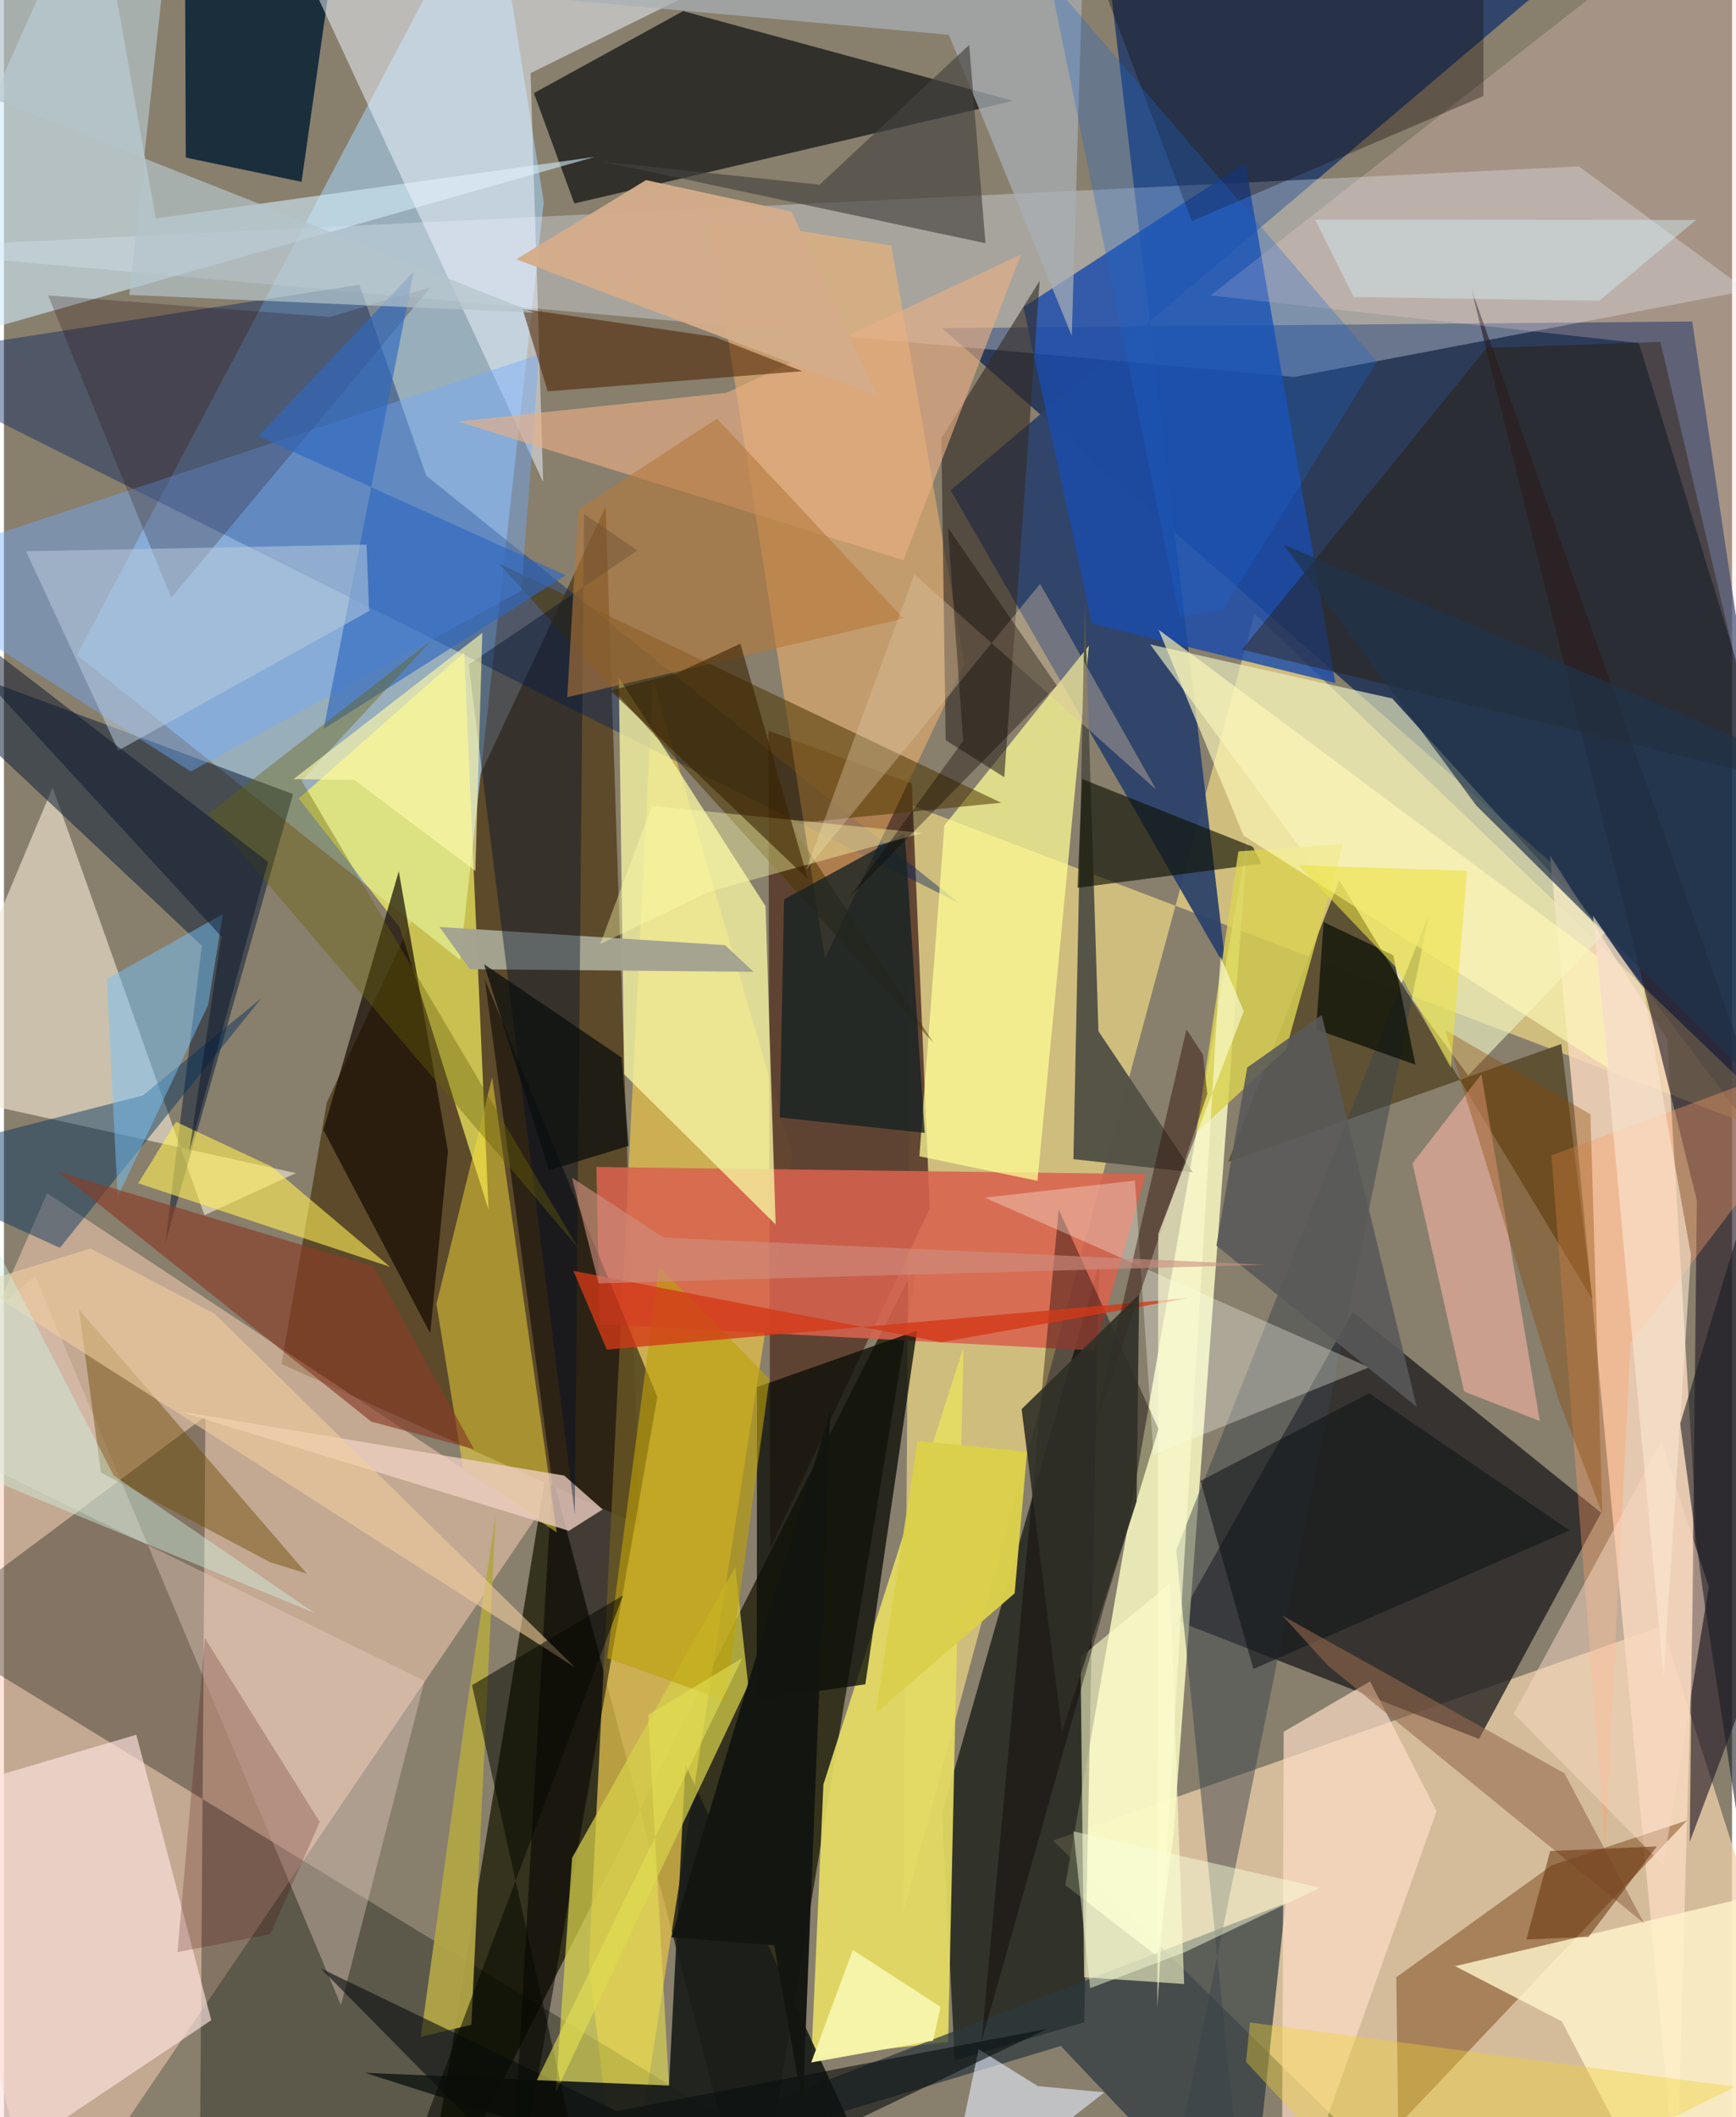 <svg xmlns="http://www.w3.org/2000/svg" width="228" height="278" viewBox="0 0 836 1024"><path fill="#887f6d" d="M0 0h836v1024H0z"/><path fill="#031e4f" fill-opacity=".694" d="M453.81 158.73l362.922-3.246 65.352 440.02-134.535-179.18z"/><path fill="#1f1f07" fill-opacity=".784" d="M200.985 1086l62.266-379.94L362.917 1086l79.2-476.379z"/><path fill="#f1d3ad" fill-opacity=".725" d="M802.207 786.507L507.464 890.213 706.334 1086H898z"/><path fill="#fbe488" fill-opacity=".612" d="M439.064 389.405L874.745 555.51 604.967 296.84 435.2 924.36z"/><path fill="#5b4a2a" fill-opacity=".988" d="M291.065 245.161l16.422 492.551-173.188-78.01 21.913-126.528z"/><path fill="#98aeba" fill-opacity=".992" d="M220.661 464.328L35.278 316.829 235.776-62l25.37 159.785z"/><path fill="#1c1b1d" fill-opacity=".753" d="M567.868 784.104l145.696 56.972 59.114-109.406-120.223-97.083z"/><path fill="#dfbd4b" fill-opacity=".773" d="M381.463 559.634l-67.49-231.2-31.037 621.98L299.394 1086z"/><path fill="#2c426a" fill-opacity=".941" d="M457.995 237.15L810.791-62H528.718l62.457 530.312z"/><path fill="#faceb5" fill-opacity=".514" d="M20.87 577.122l236.558 156.79L18.58 1086-62 766.71z"/><path fill="#f3f4bf" fill-opacity=".882" d="M558.105 946.307l7.652-58.413 35.89-482.069-88.192 505.919z"/><path fill="#010805" fill-opacity=".639" d="M522.585 978.13l7.175-366.718-75.894 265.34 6.13 119.82z"/><path fill="#111213" fill-opacity=".725" d="M275.934 98.423L256.38 45.039l72.189-39.664 159.672 43.42z"/><path fill="#e7f0ff" fill-opacity=".325" d="M624.212 182.324L-62 120.354l823.92-39.87 81.369 60.06z"/><path fill="#f9d9be" fill-opacity=".816" d="M818.323 732.75l-13.69-229.959-56.698-89.076 61.277 647.193z"/><path fill="#5d402f" fill-opacity=".941" d="M439.22 378.93l-69.422-25.518.92 395.339 77.164-164.18z"/><path fill="#00215f" fill-opacity=".412" d="M462.08 436.813L-62 174.033l233.954-36.318 32.386 92.412z"/><path fill="#1a4bab" fill-opacity=".816" d="M644.125 330.369l-117.735-28.79-33.2-153.055 107.338-69.71z"/><path fill="#d8634e" fill-opacity=".875" d="M552.43 567.86l-24.827 85.363-239.419-12.772-1.576-76.025z"/><path fill="#000900" fill-opacity=".322" d="M94.506 1086h354.182L-39.484 787.162 97.452 685.017z"/><path fill="#d1e9f6" fill-opacity=".608" d="M43.691-62L-62 174.614l347.863-98.75-212.452 29.783z"/><path fill="#f4f3a1" fill-opacity=".788" d="M300.04 519.587l-2.593-191.856 70.985 110.559 4.88 153.943z"/><path fill="#e5dd63" fill-opacity=".918" d="M390.616 994.945l5.81-131.871 67.758-211.392-7.435 335.992z"/><path fill="#ffb96e" fill-opacity=".498" d="M429.257 118.75l-88.22-14 56.117 358.739 67.462-142.45z"/><path fill="#f0e7d1" fill-opacity=".627" d="M141.26 567.385l-179.315-39.613 61.592-146.883 73.46 206.869z"/><path fill="#fffc65" fill-opacity=".663" d="M234.428 585.113l-43.022-136.644-48.768-62.262 79.99-70.61z"/><path fill="#ebf0c0" fill-opacity=".659" d="M708.341 520.174L554.505 311.693l117.106 26.134L774.536 451.09z"/><path fill="#2c383e" fill-opacity=".714" d="M619.935 920.587l-17.611 165.089-91.058-96.1L191.347 1086z"/><path fill="#5e5235" fill-opacity=".996" d="M768.393 628.387L646.007 425.725 592.22 561.977l161.18-57.024z"/><path fill="#011b30" fill-opacity=".812" d="M159.469-21.038L143.964 87.951 87.956 76.205 87.56-31.707z"/><path fill="#102237" fill-opacity=".545" d="M95.747 457.392L-62 309.135l201.855 74.943-61.798 217.219z"/><path fill="#fffe97" fill-opacity=".725" d="M454.972 399.204l-12.105 160.048 57.11 11.867 24.892-258.845z"/><path fill="#ffe4e0" fill-opacity=".655" d="M-62 876.073l126.03-37.046 36.277 138.078L-62 1086z"/><path fill="#030000" fill-opacity=".525" d="M232.653 473.784l32.48 242.54L243.927 1086l72.158-410.37z"/><path fill="#2a202c" fill-opacity=".651" d="M818.977 580.593l-3.45 310.283L898 671.456 709.85 139.669z"/><path fill="#fadd37" fill-opacity=".486" d="M236.157 521.045L209.224 630.67l12.942 79.687 45.246 30.83z"/><path fill="#eff6fe" fill-opacity=".506" d="M451.84-62L254.788 35.362l6.074 197.824L147.435-10.838z"/><path fill="#545346" fill-opacity=".988" d="M529.485 498.75l-6.575-207.223-5.53 269.12 57.76 6.358z"/><path fill="#6d3707" fill-opacity=".439" d="M814.306 880.458L674.48 1028l-.92-71.67 75.312-54.17z"/><path fill="#0c0f08" fill-opacity=".78" d="M364.32 670.844l-.155 151.318 52.555-7.527 24.995-171.037z"/><path fill="#191d18" fill-opacity=".914" d="M436.068 1086L329.673 853.465l-7.96 155.242-147.025-6.148z"/><path fill="#6fabff" fill-opacity=".424" d="M90.33 373.127L-59.817 277.02l318.762-105.548-8.644 114.226z"/><path fill="#4e3802" fill-opacity=".549" d="M380.641 398.434l68.973 105.885-210.186-231.794 242.995 115.728z"/><path fill="#130a01" fill-opacity=".69" d="M214.802 556.874l-8.575 88.01-51.694-98.39 36.473-125.068z"/><path fill="#d6d049" fill-opacity=".725" d="M274.846 898.604l-7.924 113.45 93.12-197.035-6.267-57.096z"/><path fill="#342b26" fill-opacity=".612" d="M455.581 357.962l-2.089-145.94 47.564-76.228-17.13 240.128z"/><path fill="#fdffcc" fill-opacity=".592" d="M520.808 801.444l43.232-35.48 6.887 193.626-48.395-3.272z"/><path fill="#fff4ca" fill-opacity=".812" d="M898 904.852L810.18 1086l-56.49-108.294-51.656-26.74z"/><path fill="#eecfc3" fill-opacity=".776" d="M289.623 730.07l-18.559-16.376-186.433-31.127 188.656 57.832z"/><path fill="#0d1102" fill-opacity=".631" d="M608.277 417.74l-4.076-8.162-82.64-32.821-2.205 52.652z"/><path fill="#0b0000" fill-opacity=".388" d="M532.87 775.01L472.873 987.6l37.375-402.643 48.283 106.133z"/><path fill="#3b444b" fill-opacity=".482" d="M567.113 749.74l122.263-307.458-120.88 594.923 32.171 44.762z"/><path fill="#ffd7d9" fill-opacity=".243" d="M790.95 165.957L898 515.156 845.024-62 583.643 142.93z"/><path fill="#291901" fill-opacity=".392" d="M801.353 165.404l-84.063 2.858-118.327 145.923 251.664 60.836z"/><path fill="#fcddc5" fill-opacity=".69" d="M618.157 1086l74.903-209.973-32.169-62.804-41.78 24.356z"/><path fill="#feb9a7" fill-opacity=".553" d="M681.413 562.675l24.96 110.363 36.624 14.264-28.25-167.673z"/><path fill="#e8af85" fill-opacity=".627" d="M435.135 270.893l-215.657-67.015 130.099-13.906L492 123.076z"/><path fill="#d9d251" fill-opacity=".824" d="M647.847 408.232l-50.646 3.544-20.42 136.176 43.438-40.324z"/><path fill="#4b2201" fill-opacity=".549" d="M250.848 149.36l12.218 39.932 123.11-9.746-42.388-16.61z"/><path fill="#172322" fill-opacity=".796" d="M377.371 435.024l-2.043 105.448 70.09 7.48-9.663-144.848z"/><path fill="#ebd1c5" fill-opacity=".38" d="M163.037 969.833l40.455-156.82L-62 682.646l76.998-65.526z"/><path fill="#ffee57" fill-opacity=".604" d="M83.238 542.571l46.06 21.59 57.41 48.535L64.957 572.32z"/><path fill="#a3a391" fill-opacity=".988" d="M210.695 448.327l138.16 8.807 13.776 12.905-137.209-1.275z"/><path fill="#00305d" fill-opacity=".459" d="M124.622 482.727l-97.57 120.787L-62 563.022l129.127-33.15z"/><path fill="#1f0000" fill-opacity=".227" d="M206.406 138.897l-125.5 150.235-59.522-146.23 136.14 10.415z"/><path fill="#a9afb5" fill-opacity=".718" d="M523.183-59.398l-6.601 221.816-59.476-145.579-486.607-44.255z"/><path fill="#6c4b04" fill-opacity=".447" d="M46.896 712.195L36.358 633.47l110.175 127.664-17.877-5.611z"/><path fill="#000f29" fill-opacity=".416" d="M224.826 321.353l81.668-55.142-25.866-17.604-4.465 483.7z"/><path fill="#b5783b" fill-opacity=".592" d="M344.934 202.46l90.284 96.693L272.5 337.216l5.258-90.782z"/><path fill="#140e06" fill-opacity=".353" d="M715.747 46.464l-141.084 60.493L510.69-62h205.057z"/><path fill="#bca109" fill-opacity=".616" d="M291.827 802l57.168 20.465 21.317-155.488-53.374-54.371z"/><path fill="#464340" fill-opacity=".647" d="M394.586 89.34L289.69 78.224l185.14 39.416-7.872-95.912z"/><path fill="#e1eaf8" fill-opacity=".616" d="M532.384 1011.992l-77.924 61.059 17.044-81.918 28.674 17.84z"/><path fill="#2f69c0" fill-opacity=".643" d="M198.217 131.354l-75.133 79.556 148.703 67.306-117.138 74.335z"/><path fill="#75c3fb" fill-opacity=".482" d="M49.791 473.472l56.127-31.377-7.143 43.902-43.784 93.092z"/><path fill="#b1a646" fill-opacity=".941" d="M201.672 985.11l21.197-152.57 14.964-99.401-11.73 246.181z"/><path fill="#b9ccdd" fill-opacity=".529" d="M10.67 266.615l164.75-3.225 1.238 32.159L55.317 362.98z"/><path fill="#883d27" fill-opacity=".647" d="M177.713 687.591L26.112 566.683l152.959 45.959 48.324 88.278z"/><path fill="#000800" fill-opacity=".651" d="M672.084 462l10.738 52.933-48.04-17.06 3.632-51.881z"/><path fill="#fffff3" fill-opacity=".314" d="M556.074 703.507l104.355-42.194-185.914-82.054 72.632-8.258z"/><path fill="#0d1315" fill-opacity=".549" d="M578.848 716.217l25.59 91 152.898-67.04-96.85-66.291z"/><path fill="#f2ce9e" fill-opacity=".588" d="M-13.54 620.893l55.507-17.048 60.038 31.632L276.162 806.39z"/><path fill="#ffa069" fill-opacity=".365" d="M786.864 649.795l-12.256 243.867-25.995-334.832L898 503.54z"/><path fill="#d33918" fill-opacity=".78" d="M453.435 649.192l119.354-21.37-281.14 24.943-16.193-38.104z"/><path fill="#dcc5a3" fill-opacity=".384" d="M388.02 420.762l52.43-142.919 116.945 104.061-56.127-99.517z"/><path fill="#95684d" fill-opacity=".576" d="M640.575 805.66l-22.132-24.254 136.47 76.25 38.506 72.54z"/><path fill="#0b0f0f" fill-opacity=".612" d="M296.414 1021.033l-143.108-68.967L285.478 1086l219.126-104.69z"/><path fill="#fff8b8" fill-opacity=".651" d="M770.738 462.483l5.53 54.227-176.583-112.509-41.097-99.646z"/><path fill="#dbd04b" fill-opacity=".976" d="M441.989 696.878l52.955 5.29-6.011 68.47-67.222 57.998z"/><path fill="#595959" fill-opacity=".882" d="M586.54 602.471l14.91-86.166 36.072-25.394 45.918 189.538z"/><path fill="#420004" fill-opacity=".212" d="M83.946 944.167l13.295-151.76 55.556 88.809-23.937 54.218z"/><path fill="#d4ad8b" fill-opacity=".965" d="M310.598 87.108l-62.752 38.282 174.459 65.923-41.316-88.968z"/><path fill="#894600" fill-opacity=".361" d="M697.21 498.137l54.863 178.788 21.171 55.13-5.753-193.1z"/><path fill="#b4c4c9" fill-opacity=".694" d="M60.62 142.62l196.043 8.615L-62 25.248 82.786-62z"/><path fill="#f0d335" fill-opacity=".384" d="M600.873 997.245L683.458 1086l154.042-76.726-234.712-31.086z"/><path fill="#301107" fill-opacity=".459" d="M582.154 529.14l-2.106-19.084-7.98-12.159-45.696 196.293z"/><path fill="#131510" fill-opacity=".976" d="M372.633 940.858l-49.695-3.875 76.844-254.635-13.368 336.096z"/><path fill="#2f2f26" fill-opacity=".898" d="M549.147 626.102l-56.828 55.451 19.56 156.021 36.066-111.365z"/><path fill="#070900" fill-opacity=".533" d="M226.431 815.066l48.74 218.751-75.126 1.915 99.44-264.097z"/><path fill="#ebe341" fill-opacity=".588" d="M673.925 468.428l-47.64-49.958 81.486 2.72-7.792 95.38z"/><path fill="#fcdac4" fill-opacity=".49" d="M801.781 697.456l22.96 70.06-21.973 134.611-72.348-73.29z"/><path fill="#cff3e4" fill-opacity=".427" d="M-62 490.603L53.091 713.642l97.26 66.553-184.307-75.815z"/><path fill="#e3df55" fill-opacity=".604" d="M357.268 801.863l-45.65 27.626 10.102 179.19-63.92-2.563z"/><path fill="#6a600a" fill-opacity=".384" d="M143.963 377.534l133.594 225.705L98.805 393.717l107.99-83.929z"/><path fill="#1964d1" fill-opacity=".29" d="M589.663 295.007l-20.832 3.445L506.003-9.632l158.105 184.625z"/><path fill="#f9ffdb" fill-opacity=".482" d="M525.478 961.62l-8.08-75.865L636.76 913.03l-65.269 31.066z"/><path fill="#ffffac" fill-opacity=".388" d="M341.752 431.085l102.675-28.207-130.94-13.096-25.045 66.83z"/><path fill="#fef8ad" fill-opacity=".639" d="M169.505 377.158l-29.48-.293 91.382-70.749-3.358 115.142z"/><path fill="#3a2300" fill-opacity=".592" d="M356.257 311.36l32.632 113.845-95.452-91.151 32.033-8.445z"/><path fill="#fbfcd1" fill-opacity=".643" d="M588.525 462.67l11.25 26.505-41.363 107.567-.444 374.466z"/><path fill="#0b0f0e" fill-opacity=".753" d="M302.167 554.235l-38.498 11.74-31.421-99.615 66.6 45.158z"/><path fill="#ce8e7f" fill-opacity=".612" d="M274.784 569.592l44.415 28.99 290.84 13.128-322.349 8.988z"/><path fill="#0f0802" fill-opacity=".369" d="M464.07 358.301l-54.825 75.464 100.123-102.12-52.724-76.469z"/><path fill="#622d07" fill-opacity=".522" d="M736.494 938.034l11.528-42.768 51.608-2.222-33.034 43.768z"/><path fill="#1b1d22" fill-opacity=".588" d="M869.216 1079.635l-22.074-510.742-36.235 119.709 12.171 89.498z"/><path fill="#f4f3a9" fill-opacity=".988" d="M390.523 997.547l20.122-54.437 42.452 27.522-3.602 16.342z"/><path fill="#d2e8ef" fill-opacity=".478" d="M652.897 143.649l-18.578-37.383 184.26.138-46.805 39.064z"/><path fill="#0d172d" fill-opacity=".502" d="M-62 271.006l167.193 181.986-15.628 104.44 38.189-140.54z"/><path fill="#1f334a" fill-opacity=".686" d="M898 382.07L619.06 263.392l93.234 126.226L898 574.013z"/><path fill="#fae5cf" fill-opacity=".631" d="M768.751 442.88l34.15 367.867 13.22-203.733-22.898-128.547z"/></svg>
